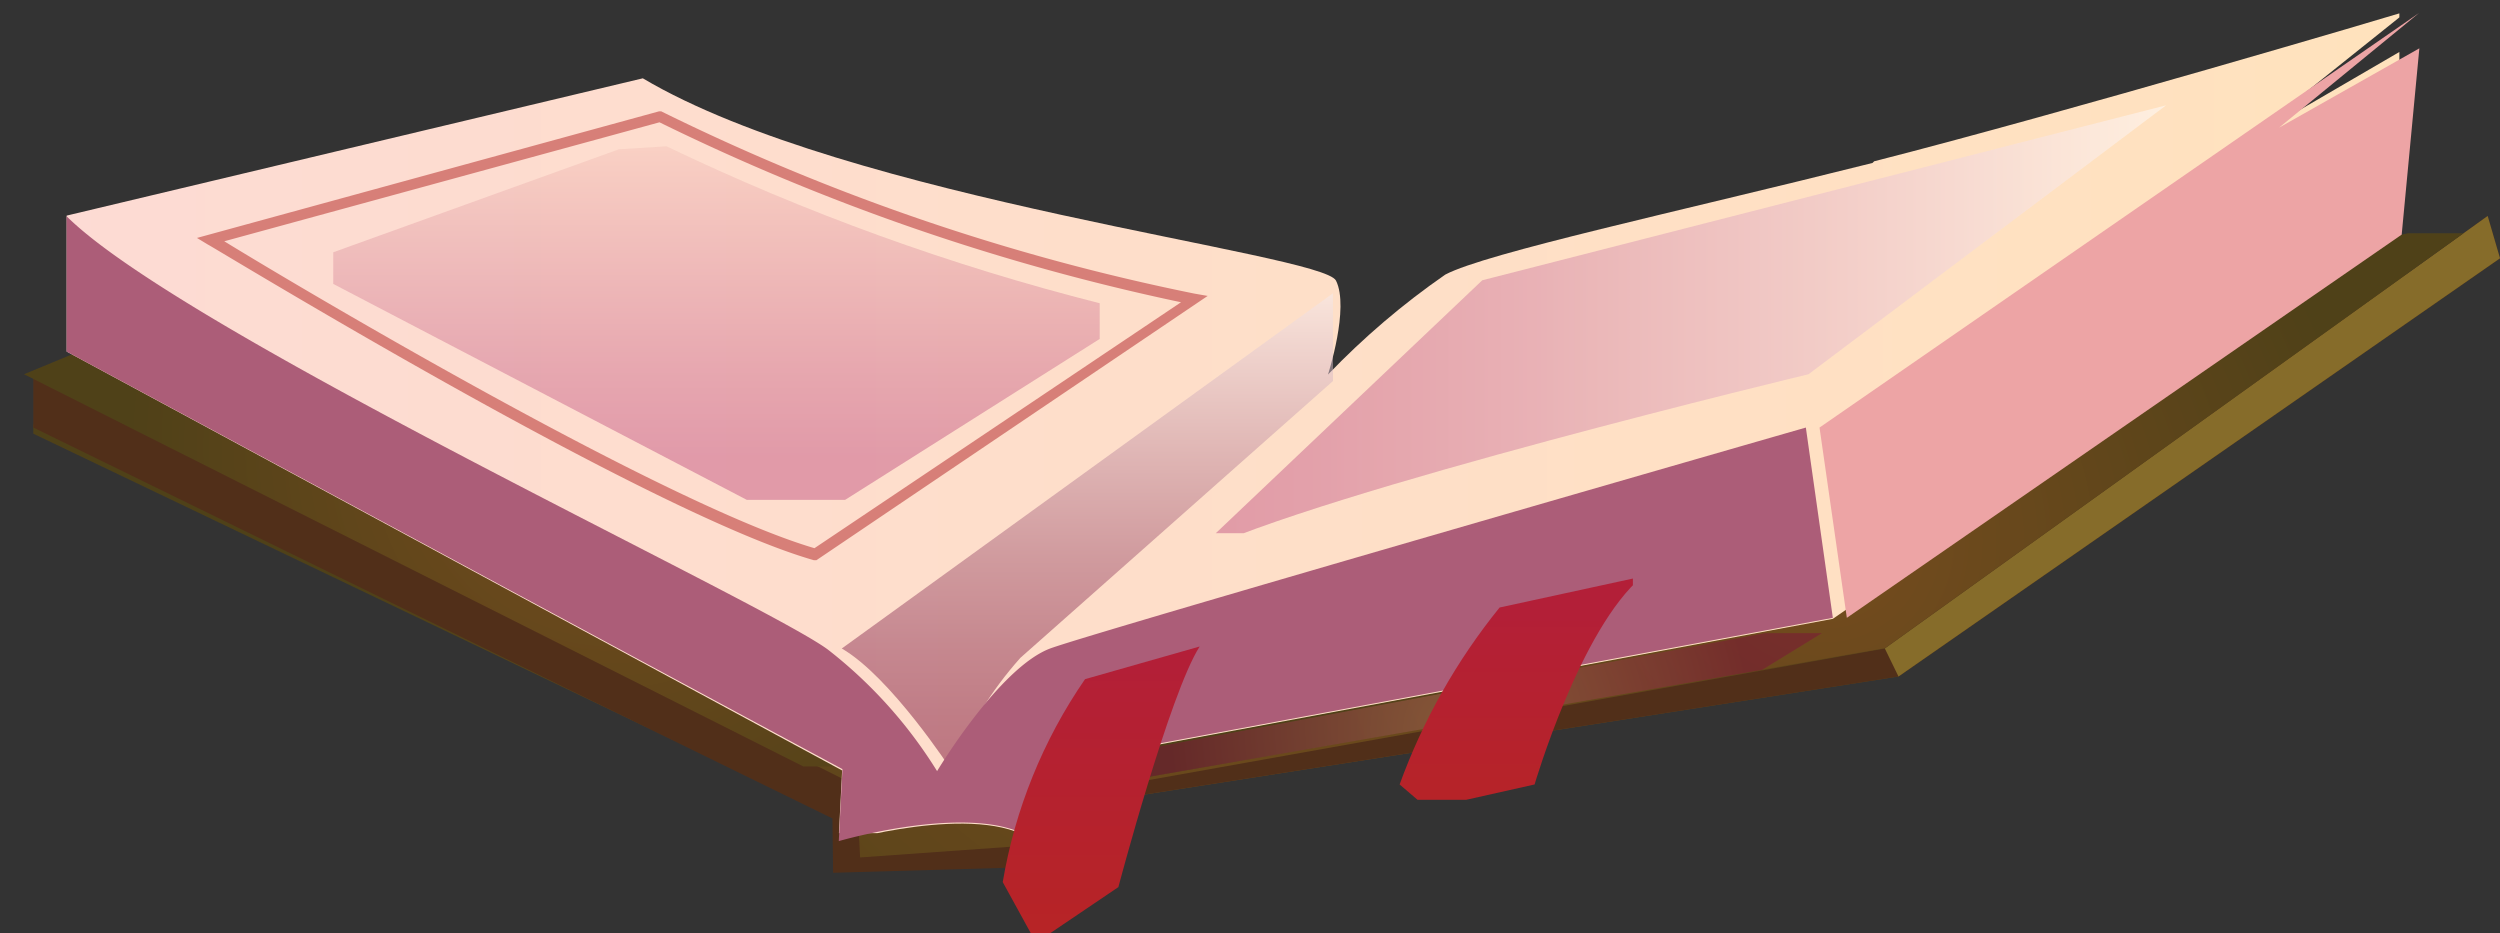 <svg xmlns="http://www.w3.org/2000/svg" xmlns:xlink="http://www.w3.org/1999/xlink" viewBox="0 0 75.02 28"><rect x="0" y="0" width="75.02" height="28" fill="#333333" stroke="none"/><defs><style>.cls-1,.cls-2{fill:none;}.cls-2{clip-rule:evenodd;}.cls-3{isolation:isolate;}.cls-4{clip-path:url(#clip-path);}.cls-5{fill:url(#radial-gradient);}.cls-6{fill:#512f19;}.cls-14,.cls-19,.cls-6,.cls-7{fill-rule:evenodd;}.cls-7{fill:#866c2a;}.cls-8{clip-path:url(#clip-path-2);}.cls-9{fill:url(#radial-gradient-2);}.cls-10{clip-path:url(#clip-path-3);}.cls-11{fill:url(#radial-gradient-3);}.cls-12{clip-path:url(#clip-path-4);}.cls-13{fill:url(#linear-gradient);}.cls-14{fill:#eda4a5;}.cls-15{opacity:0.5;mix-blend-mode:multiply;}.cls-16{clip-path:url(#clip-path-5);}.cls-17{clip-path:url(#clip-path-6);}.cls-18{fill:url(#linear-gradient-2);}.cls-19{fill:#ac5d78;}.cls-20{fill:#d77f78;}.cls-21{clip-path:url(#clip-path-7);}.cls-22{clip-path:url(#clip-path-8);}.cls-23{fill:url(#linear-gradient-3);}.cls-24{clip-path:url(#clip-path-9);}.cls-25{clip-path:url(#clip-path-10);}.cls-26{fill:url(#linear-gradient-4);}.cls-27{clip-path:url(#clip-path-11);}.cls-28{clip-path:url(#clip-path-12);}.cls-29{fill:url(#radial-gradient-4);}.cls-30{clip-path:url(#clip-path-13);}.cls-31{fill:url(#linear-gradient-5);}.cls-32{clip-path:url(#clip-path-14);}.cls-33{fill:url(#linear-gradient-6);}</style><clipPath id="clip-path"><polygon class="cls-1" points="0.72 12.88 25 24.5 25 26.2 32 25.98 32 24.21 56.97 20.3 75.02 7.75 41.64 13.65 39.43 15.28 36.95 14.79 37.28 13.43 17.56 4.27 0.72 12.88"/></clipPath><radialGradient id="radial-gradient" cx="-309.72" cy="172.66" r="1" gradientTransform="matrix(27.39, 0, 0, -27.39, 8520.65, 4743.84)" gradientUnits="userSpaceOnUse"><stop offset="0" stop-color="#754c1e"/><stop offset="0.02" stop-color="#754c1e"/><stop offset="0.96" stop-color="#504118"/><stop offset="0.99" stop-color="#4f4118"/><stop offset="1" stop-color="#4f4118"/></radialGradient><clipPath id="clip-path-2"><polygon class="cls-1" points="41.64 13.65 31.39 23.85 56.56 19.45 74.65 6.48 41.64 13.65"/></clipPath><radialGradient id="radial-gradient-2" cx="-314.81" cy="171.74" r="0.99" gradientTransform="matrix(16.48, 0, 0, -16.48, 5242.89, 2846.53)" xlink:href="#radial-gradient"/><clipPath id="clip-path-3"><polygon class="cls-1" points="0.72 11.23 25.16 23.53 37.28 13.43 17.56 4.27 0.72 11.23"/></clipPath><radialGradient id="radial-gradient-3" cx="-316.52" cy="171.5" r="1.01" gradientTransform="matrix(14.61, 0, 0, -14.61, 4642.67, 2519.04)" xlink:href="#radial-gradient"/><clipPath id="clip-path-4"><path class="cls-1" d="M56.19,4.89C50.33,6.36,44.6,7.59,43.37,8.24a23.11,23.11,0,0,0-3.52,3s.65-2,.24-2.82S25.43,6,19.29,2.35L2,6.47l0,4.08L25.27,23.12l-.11,2.16s4.18-1.23,5.84-.06V23.86l1-1,23-4.29L71.71,7l.53-5.58-5,2.91,5-4c-.31.1-10.27,3.05-16,4.51"/></clipPath><linearGradient id="linear-gradient" x1="-305.02" y1="173.48" x2="-304.02" y2="173.48" gradientTransform="matrix(70.24, 0, 0, -70.24, 21425.73, 12197.27)" gradientUnits="userSpaceOnUse"><stop offset="0" stop-color="#fddbd4"/><stop offset="0.86" stop-color="#ffe1c1"/><stop offset="1" stop-color="#ffe2bd"/></linearGradient><clipPath id="clip-path-5"><rect class="cls-1" x="25" y="8" width="15" height="15"/></clipPath><clipPath id="clip-path-6"><path class="cls-2" d="M40.23,11.23l-9.61,8.51a11.16,11.16,0,0,0-2.07,3.37s-1.82-2.8-3.29-3.65l15.21-11s.41.73-.24,2.82"/></clipPath><linearGradient id="linear-gradient-2" x1="-304.5" y1="188.39" x2="-303.48" y2="188.39" gradientTransform="matrix(0, -14.7, -14.7, 0, 2802.41, -4453.28)" gradientUnits="userSpaceOnUse"><stop offset="0" stop-color="#7c1239"/><stop offset="0.09" stop-color="#811a40"/><stop offset="0.23" stop-color="#8d3153"/><stop offset="0.41" stop-color="#a25772"/><stop offset="0.61" stop-color="#bf8b9e"/><stop offset="0.84" stop-color="#e3ccd5"/><stop offset="1" stop-color="#fff"/></linearGradient><clipPath id="clip-path-7"><rect class="cls-1" x="10" y="4" width="23" height="11"/></clipPath><clipPath id="clip-path-8"><path class="cls-2" d="M10,7.57v.95L22.41,15h2.95L33,10.17V9.1A69.54,69.54,0,0,1,20,4.39l-1.43.09Z"/></clipPath><linearGradient id="linear-gradient-3" x1="-305.49" y1="193.93" x2="-304.45" y2="193.93" gradientTransform="matrix(0, -10.61, -10.61, 0, 2079.9, -3227.52)" gradientUnits="userSpaceOnUse"><stop offset="0" stop-color="#c35784"/><stop offset="0.24" stop-color="#cf7291"/><stop offset="0.74" stop-color="#edb5b2"/><stop offset="1" stop-color="#fddac4"/></linearGradient><clipPath id="clip-path-9"><rect class="cls-1" x="36" y="3" width="29" height="13"/></clipPath><clipPath id="clip-path-10"><path class="cls-2" d="M35.82,16.63l8.66-8.22L65,3.16,54.27,11.23s-14.62,3.51-18.45,5.4"/></clipPath><linearGradient id="linear-gradient-4" x1="-309.24" y1="172.75" x2="-308.25" y2="172.75" gradientTransform="matrix(29.19, 0, 0, -29.19, 9062.91, 5052.11)" gradientUnits="userSpaceOnUse"><stop offset="0" stop-color="#c35784"/><stop offset="0.13" stop-color="#c8648d"/><stop offset="0.36" stop-color="#d486a6"/><stop offset="0.67" stop-color="#e8bdcf"/><stop offset="1" stop-color="#fff"/></linearGradient><clipPath id="clip-path-11"><rect class="cls-1" x="31" y="19" width="24" height="5"/></clipPath><clipPath id="clip-path-12"><polygon class="cls-2" points="55.42 18.54 52.88 20.1 31.39 23.85 32.41 22.84 55.42 18.54"/></clipPath><radialGradient id="radial-gradient-4" cx="-326.36" cy="169.73" r="1" gradientTransform="matrix(8.7, 0, 0, -8.7, 2883.17, 1498.53)" gradientUnits="userSpaceOnUse"><stop offset="0" stop-color="#b36e58"/><stop offset="0.51" stop-color="#984149"/><stop offset="1" stop-color="#7c1239"/></radialGradient><clipPath id="clip-path-13"><path class="cls-1" d="M45,18.23A18.43,18.43,0,0,0,42,23.54l.84.72,3.21-.72s1.37-4.68,3.23-6.24Z"/></clipPath><linearGradient id="linear-gradient-5" x1="-307.26" y1="204.4" x2="-306.25" y2="204.4" gradientTransform="matrix(0, -6.97, -6.97, 0, 1469.46, -2116.49)" gradientUnits="userSpaceOnUse"><stop offset="0" stop-color="#b72425"/><stop offset="0.02" stop-color="#b72425"/><stop offset="0.8" stop-color="#b42034"/><stop offset="0.99" stop-color="#b31f38"/><stop offset="1" stop-color="#b31f38"/></linearGradient><clipPath id="clip-path-14"><path class="cls-1" d="M32.56,20.38a15.16,15.16,0,0,0-2.47,6.09l1,1.82,2.47-1.67S35.1,20.8,36,19.4Z"/></clipPath><linearGradient id="linear-gradient-6" x1="-306.12" y1="197.81" x2="-305.11" y2="197.81" gradientTransform="matrix(0, -8.89, -8.89, 0, 1791.25, -2692.94)" xlink:href="#linear-gradient-5"/></defs><title>icon-37</title><g class="cls-3"><g id="Layer_2" data-name="Layer 2"><g id="Layer_1-2" data-name="Layer 1"><g class="cls-4"><rect class="cls-5" x="1" y="4" width="74" height="22"/></g><polygon class="cls-6" points="74.65 6.48 75.02 7.75 56.97 20.3 32 24.21 32 25.99 25 26.19 24.98 24.56 1 12.83 1 11.15 25.7 23.58 25.81 25.73 32 25.29 32 23.85 56.56 19.46 74.65 6.48"/><polygon class="cls-6" points="32 25.98 43.82 13.39 41.72 13.65 32 23.53 32 25.98"/><polygon class="cls-7" points="56.56 19.46 56.97 20.3 75.02 7.75 74.65 6.48 56.56 19.46"/><g class="cls-8"><rect class="cls-9" x="32" y="7" width="43" height="17"/></g><g class="cls-10"><rect class="cls-11" y="4" width="37" height="19"/></g><g class="cls-12"><rect class="cls-13" x="2" width="70" height="25"/></g><polygon class="cls-14" points="54.6 12.83 72.59 0.39 68.39 3.83 72.6 1.45 72.07 7.04 55.42 18.54 54.6 12.83"/><g class="cls-15"><g class="cls-16"><g class="cls-17"><rect class="cls-18" x="25" y="8" width="16" height="15"/></g></g></g><path class="cls-19" d="M55,18.54,32,22.83l-1,1v1.36c-1.66-1.17-5.83.05-5.83.05l.11-2.16L2,10.55,2,6.49c3.47,3.46,20.89,11.56,22.84,13a13.88,13.88,0,0,1,3.28,3.65S30,20,31.54,19.45s22.65-6.62,22.65-6.62Z"/><path class="cls-20" d="M24.5,16.81l-.08,0c-5-1.43-18-9.39-18.18-9.47l-.33-.2,13.87-3.8.06,0a65.45,65.45,0,0,0,16,5.47l.4.07ZM6.73,7.24c2,1.23,13.15,7.87,17.71,9.21l11-7.38a66.72,66.72,0,0,1-15.65-5.4Z"/><g class="cls-15"><g class="cls-21"><g class="cls-22"><rect class="cls-23" x="10" y="4" width="23" height="11"/></g></g></g><g class="cls-15"><g class="cls-24"><g class="cls-25"><rect class="cls-26" x="36" y="3" width="29" height="13"/></g></g></g><g class="cls-15"><g class="cls-27"><g class="cls-28"><rect class="cls-29" x="31" y="19" width="24" height="5"/></g></g></g><g class="cls-30"><rect class="cls-31" x="42" y="17" width="7" height="7"/></g><g class="cls-32"><rect class="cls-33" x="30" y="19" width="6" height="9"/></g></g></g></g></svg>